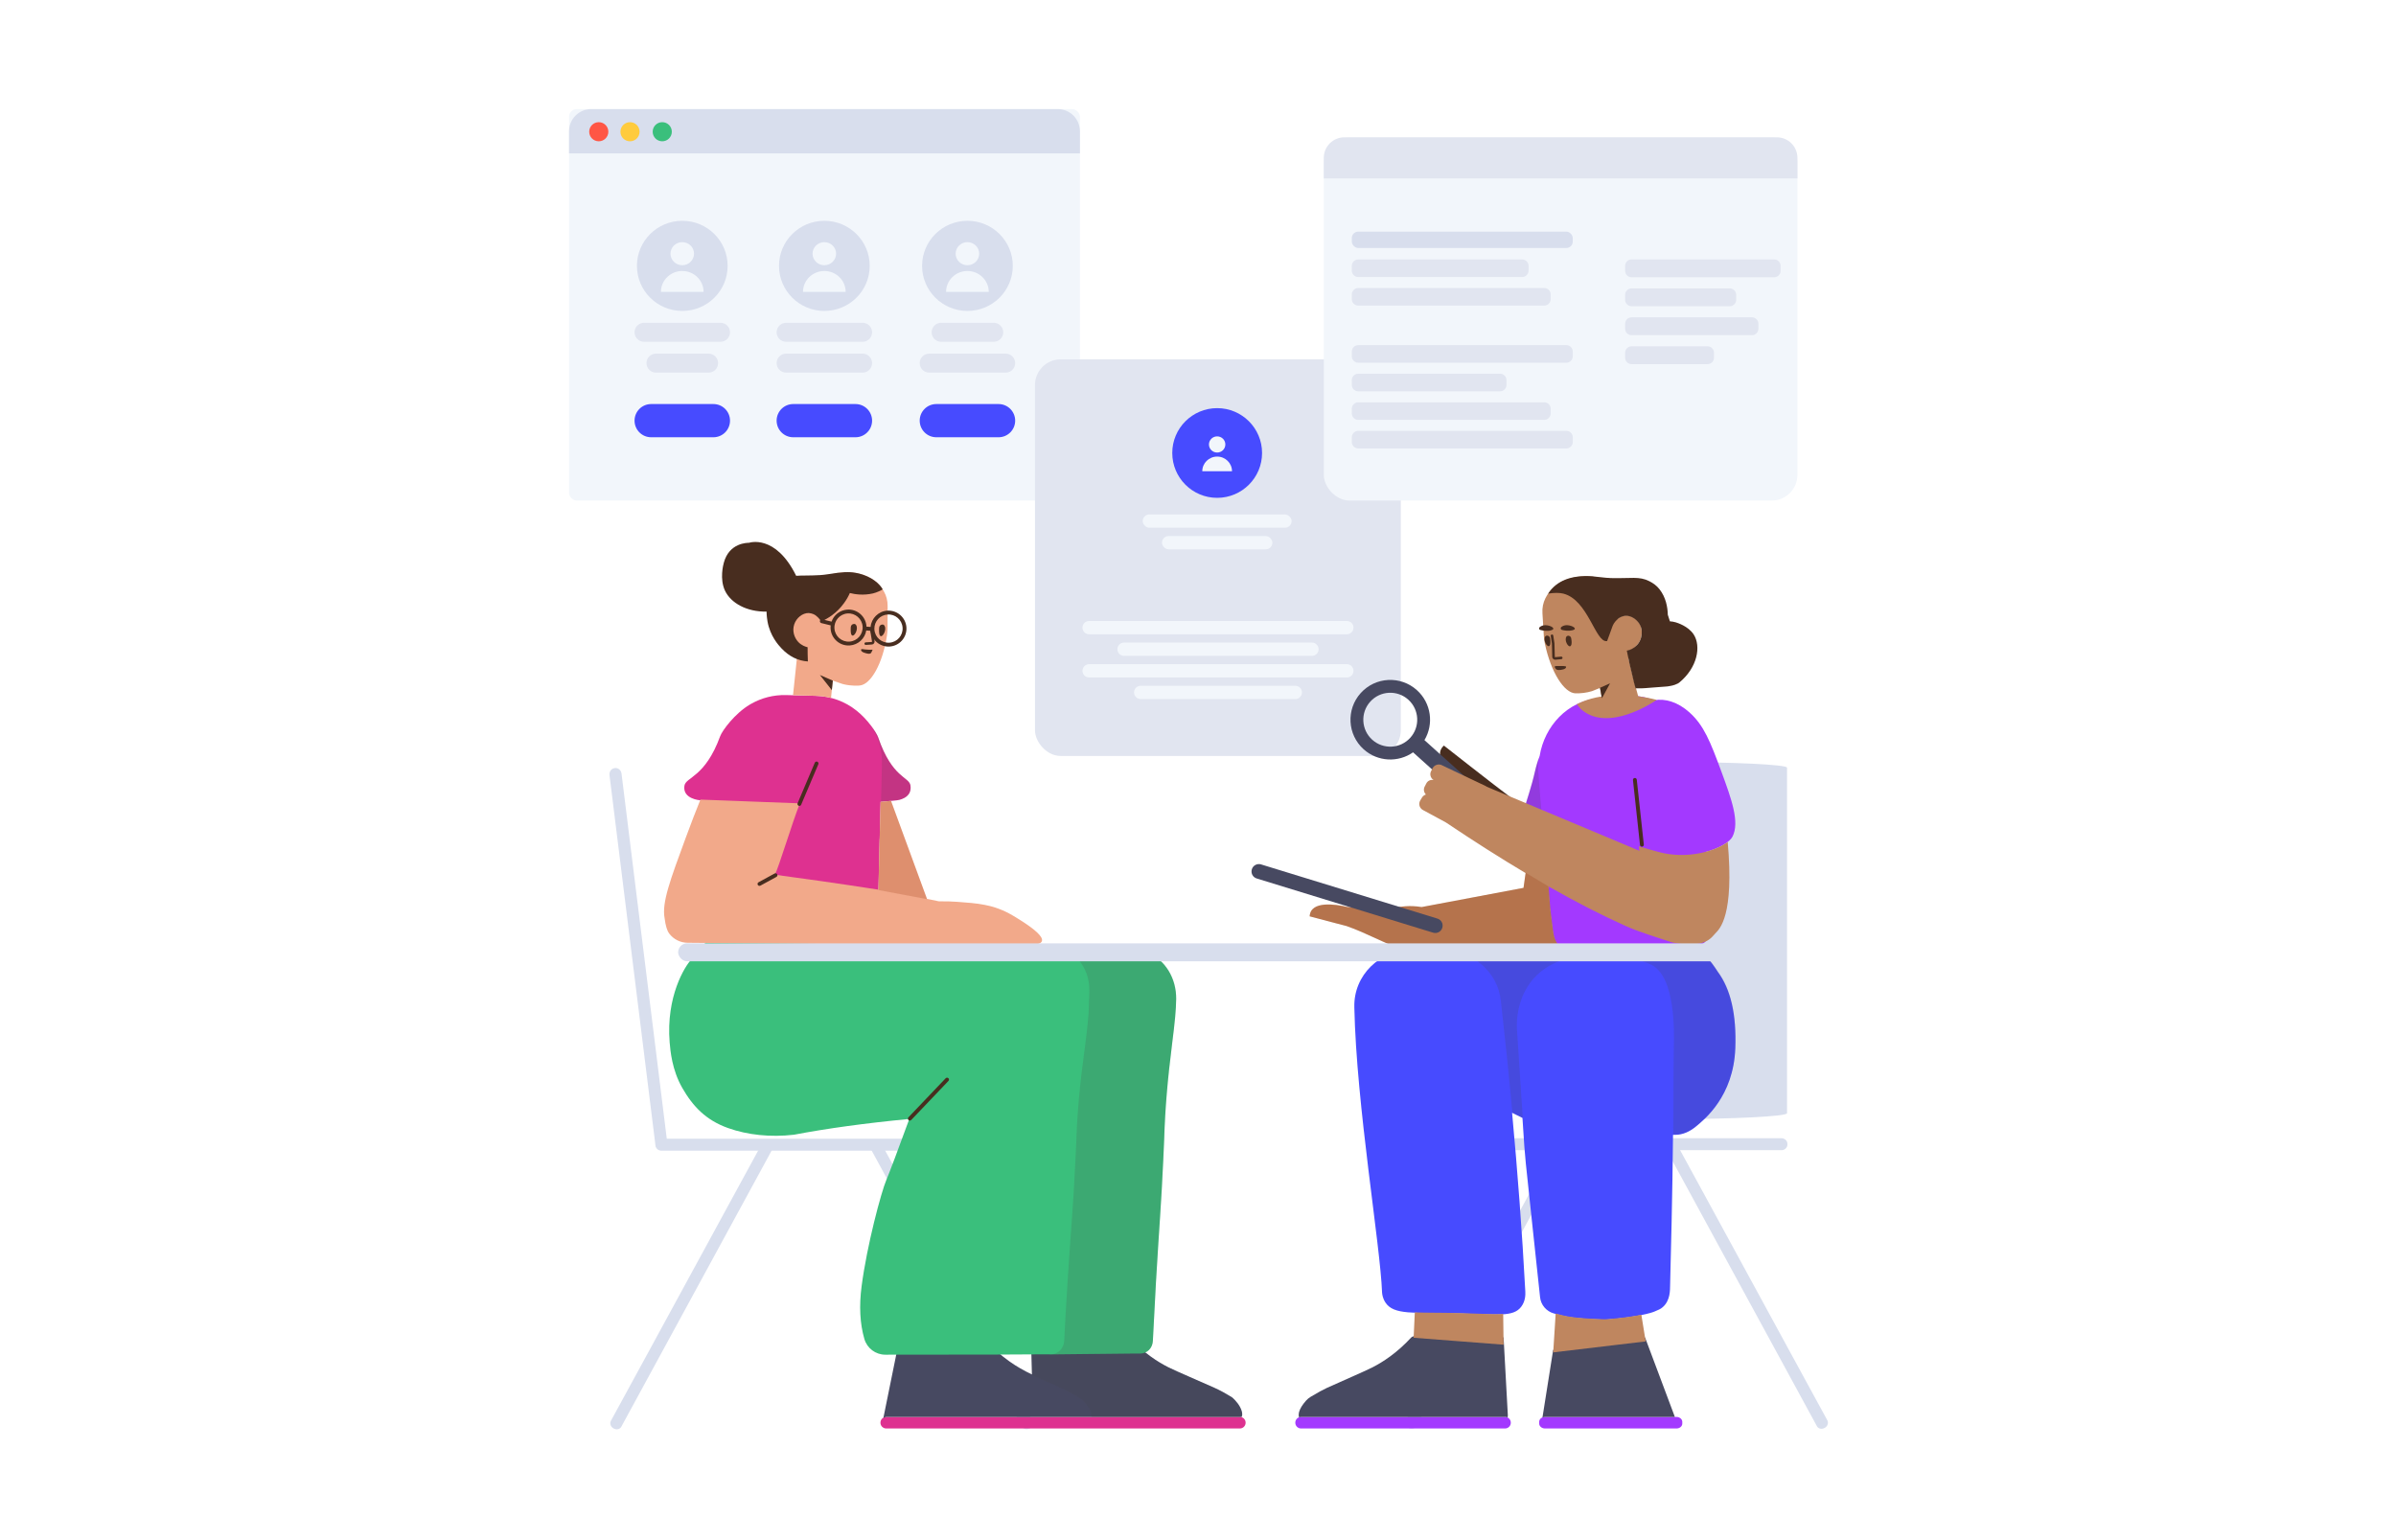 <?xml version="1.0" encoding="UTF-8"?>
<svg width="140px" height="90px" viewBox="0 0 1700 1200" version="1.1" xmlns="http://www.w3.org/2000/svg" xmlns:xlink="http://www.w3.org/1999/xlink">
    <!-- Generator: Sketch 56.1 (81669) - https://sketch.com -->
    <title>Hirerring</title>
    <desc>Created with Sketch.</desc>
    <defs>
        <path d="M103.738,78.101 C103.557,77.934 103.378,77.759 103.202,77.577 C100.035,74.239 98.181,68.935 99.928,63.807 C101.556,58.867 106.402,54.865 111.207,55.068 C113.913,55.151 121.178,56.814 121.131,54.404 L120.603,28.896 C120.572,27.29 121.823,25.918 123.435,25.886 C126.968,25.755 130.433,25.317 134.159,24.304 C134.568,24.247 134.976,24.189 135.384,24.132 C138.76,23.583 157.708,21.259 168.566,34.622 C169.555,35.727 170.424,37.021 171.272,38.512 C173.225,41.924 174.22,45.836 174.2,49.842 L174.13,67.671 C174.041,69.465 173.952,71.26 173.665,73.033 C170.219,95.219 161.025,110.89 152.681,111.819 C151.656,112.013 146.291,112.352 139.91,110.882 C139.328,110.722 139.792,110.967 131.472,108.045 L130.097,121.574 C126.127,120.539 121.965,119.949 117.668,119.864 L100.487,119.421 L102.658,98.841 L103.599,89.921 L103.738,78.101 Z M167.013,270.917 L167.855,235.045 L167.943,231.677 L167.993,230.906 L168.396,214.448 L168.709,202.539 L176.84,201.757 L204.903,278.122 C207.524,278.618 210.56,279.237 214.115,279.994 C219.837,279.963 224.574,280.094 228.325,280.387 C243.516,281.575 256.569,282.07 271.851,291.151 C299.709,307.706 301.881,315.329 278.366,314.018 L230.403,313.74 C229.806,313.958 229.208,314.099 228.613,314.151 C228.613,314.151 158.522,313.534 18.339,312.3 C12.7,312.251 7.405,309.583 4.01,305.082 C2.376,302.917 1.19,298.955 0.452,293.198 C-1.838,281.049 4.705,263.65 17.137,229.853 C21.09,219.138 24.834,209.397 28.358,200.74 L105.845,203.672 C99.868,218.52 89.324,253.839 86.337,259.252 C86.329,259.255 86.322,259.259 86.315,259.262 C108.629,262.268 135.365,265.995 167.013,270.917 Z" id="path-1"></path>
    </defs>
    <g id="Hirerring" stroke="none" stroke-width="1" fill="none" fill-rule="evenodd">
        <g id="UI-/-Users-/-User-2-/-1" transform="translate(360, 85)">
            <g id="Users" stroke-width="1" fill-rule="evenodd">
                <g id="Browser" fill="#F2F6FB" fill-rule="nonzero">
                    <g id="Background">
                        <rect x="0" y="0" width="398" height="305" rx="6"></rect>
                    </g>
                </g>
                <g id="User-1" transform="translate(51.026, 87.031)" fill-rule="nonzero">
                    <ellipse id="Oval" fill="#D8DEED" cx="37.191" cy="35.118" rx="35.332" ry="35.118"></ellipse>
                    <g id="Icons-/-User" transform="translate(20.455, 16.635)" fill="#F2F6FB">
                        <path d="M16.717,17.984 C11.652,17.984 7.546,13.958 7.546,8.992 C7.546,4.026 11.652,2.84217094e-13 16.717,2.84217094e-13 C21.782,2.84217094e-13 25.887,4.026 25.887,8.992 C25.887,13.958 21.782,17.984 16.717,17.984 Z M16.717,22.479 C25.897,22.479 33.338,29.776 33.338,38.777 L0.096,38.777 C0.096,29.776 7.537,22.479 16.717,22.479 Z" id="Combined-Shape"></path>
                    </g>
                    <g id="Text" transform="translate(0, 79.477)" fill="#E1E5F0">
                        <path d="M7.393,3.23296945e-13 L66.989,3.23296945e-13 C71.072,3.18994166e-13 74.382,3.31 74.382,7.393 C74.382,11.476 71.072,14.786 66.989,14.786 L7.393,14.786 C3.31,14.786 -1.59111568e-12,11.476 -1.59161573e-12,7.393 C-1.59211577e-12,3.31 3.31,3.23158831e-13 7.393,3.23296945e-13 Z M16.691,24.028 L57.691,24.028 C61.774,24.028 65.084,27.338 65.084,31.421 C65.084,35.504 61.774,38.814 57.691,38.814 L16.691,38.814 C12.608,38.814 9.298,35.504 9.298,31.421 C9.298,27.338 12.608,24.028 16.691,24.028 Z"></path>
                    </g>
                    <g id="Button" transform="translate(0, 142.361)" fill="#474BFF">
                        <g id="Buttons">
                            <path d="M12.938,0.422 L61.444,0.422 C68.59,0.422 74.382,6.215 74.382,13.36 C74.382,20.506 68.59,26.298 61.444,26.298 L12.938,26.298 C5.793,26.298 -2.71339817e-12,20.506 -2.71427325e-12,13.36 C-2.71514833e-12,6.215 5.793,0.422 12.938,0.422 Z M123.625,0.422 L172.13,0.422 C179.276,0.422 185.069,6.215 185.069,13.36 C185.069,20.506 179.276,26.298 172.13,26.298 L123.625,26.298 C116.479,26.298 110.686,20.506 110.686,13.36 C110.686,6.215 116.479,0.422 123.625,0.422 Z M235.096,0.422 L283.602,0.422 C290.747,0.422 296.54,6.215 296.54,13.36 C296.54,20.506 290.747,26.298 283.602,26.298 L235.096,26.298 C227.95,26.298 222.158,20.506 222.158,13.36 C222.158,6.215 227.95,0.422 235.096,0.422 Z"></path>
                        </g>
                    </g>
                </g>
                <g id="User-2" transform="translate(161.712, 87.031)">
                    <ellipse id="Oval" fill="#D8DEED" fill-rule="nonzero" cx="37.191" cy="35.118" rx="35.332" ry="35.118"></ellipse>
                    <g id="Icons-/-User" transform="translate(20.455, 16.635)" fill="#F2F6FB" fill-rule="nonzero">
                        <path d="M16.717,17.984 C11.652,17.984 7.546,13.958 7.546,8.992 C7.546,4.026 11.652,2.84217094e-13 16.717,2.84217094e-13 C21.782,2.84217094e-13 25.887,4.026 25.887,8.992 C25.887,13.958 21.782,17.984 16.717,17.984 Z M16.717,22.479 C25.897,22.479 33.338,29.776 33.338,38.777 L0.096,38.777 C0.096,29.776 7.537,22.479 16.717,22.479 Z" id="Combined-Shape"></path>
                    </g>
                    <g id="Text" transform="translate(0, 79.477)" fill="#E1E5F0" fill-rule="nonzero">
                        <path d="M7.393,3.23296945e-13 L66.989,3.23296945e-13 C71.072,3.20770523e-13 74.382,3.31 74.382,7.393 C74.382,11.476 71.072,14.786 66.989,14.786 L7.393,14.786 C3.31,14.786 -1.50585056e-12,11.476 -1.5063506e-12,7.393 C-1.50685064e-12,3.31 3.31,3.24935188e-13 7.393,3.23296945e-13 Z M7.393,24.028 L66.989,24.028 C71.072,24.028 74.382,27.338 74.382,31.421 C74.382,35.504 71.072,38.814 66.989,38.814 L7.393,38.814 C3.31,38.814 -1.50585056e-12,35.504 -1.5063506e-12,31.421 C-1.50685064e-12,27.338 3.31,24.028 7.393,24.028 Z"></path>
                    </g>
                    <g id="Button" transform="translate(0, 142.361)">
                        <g></g>
                    </g>
                </g>
                <g id="User-3" transform="translate(273.183, 87.031)">
                    <ellipse id="Oval" fill="#D8DEED" fill-rule="nonzero" cx="37.191" cy="35.118" rx="35.332" ry="35.118"></ellipse>
                    <g id="Icons-/-User" transform="translate(20.455, 16.635)" fill="#F2F6FB" fill-rule="nonzero">
                        <path d="M16.717,17.984 C11.652,17.984 7.546,13.958 7.546,8.992 C7.546,4.026 11.652,2.84217094e-13 16.717,2.84217094e-13 C21.782,2.84217094e-13 25.887,4.026 25.887,8.992 C25.887,13.958 21.782,17.984 16.717,17.984 Z M16.717,22.479 C25.897,22.479 33.338,29.776 33.338,38.777 L0.096,38.777 C0.096,29.776 7.537,22.479 16.717,22.479 Z" id="Combined-Shape"></path>
                    </g>
                    <g id="Text" transform="translate(0, 79.477)" fill="#E1E5F0" fill-rule="nonzero">
                        <path d="M16.691,3.23296945e-13 L57.691,3.23296945e-13 C61.774,3.15515317e-13 65.084,3.31 65.084,7.393 C65.084,11.476 61.774,14.786 57.691,14.786 L16.691,14.786 C12.608,14.786 9.298,11.476 9.298,7.393 C9.298,3.31 12.608,3.22270653e-13 16.691,3.23296945e-13 Z M7.393,24.028 L66.989,24.028 C71.072,24.028 74.382,27.338 74.382,31.421 C74.382,35.504 71.072,38.814 66.989,38.814 L7.393,38.814 C3.31,38.814 -1.51295598e-12,35.504 -1.51345603e-12,31.421 C-1.51395607e-12,27.338 3.31,24.028 7.393,24.028 Z"></path>
                    </g>
                    <g id="Button" transform="translate(0, 142.361)">
                        <g></g>
                    </g>
                </g>
            </g>
            <path d="M0,17.249 C0,7.723 7.727,0 17.245,0 L380.755,0 C390.279,0 398,7.721 398,17.249 L398,34.499 L0,34.499 L0,17.249 Z" id="Top-bar" fill="#D8DEED" fill-rule="nonzero"></path>
            <ellipse id="Burron" fill="#FF5645" fill-rule="nonzero" cx="23.158" cy="17.641" rx="7.458" ry="7.449"></ellipse>
            <ellipse id="Burron" fill="#FFCB3D" fill-rule="nonzero" cx="47.493" cy="17.641" rx="7.458" ry="7.449"></ellipse>
            <ellipse id="Burron" fill="#3ABF7C" fill-rule="nonzero" cx="72.613" cy="17.641" rx="7.458" ry="7.449"></ellipse>
        </g>
        <g id="UI-/-Users-/-User-5" transform="translate(599, 280)">
            <g id="User-info" transform="translate(124, 0)">
                <rect id="Background" fill="#E1E5F0" fill-rule="nonzero" x="0" y="0" width="285" height="309" rx="20"></rect>
                <g id="Text-" transform="translate(37, 203.844)" fill="#F2F6FB" fill-rule="nonzero">
                    <path d="M5.177,2.55795385e-13 L205.982,2.55795385e-13 C208.841,2.55270144e-13 211.159,2.318 211.159,5.177 C211.159,8.036 208.841,10.354 205.982,10.354 L5.177,10.354 C2.318,10.354 1.23833874e-15,8.036 0,5.177 C-3.5016032e-16,2.318 2.318,2.56320625e-13 5.177,2.55795385e-13 Z M5.177,33.652 L205.982,33.652 C208.841,33.652 211.159,35.97 211.159,38.829 C211.159,41.688 208.841,44.006 205.982,44.006 L5.177,44.006 C2.318,44.006 3.5016032e-16,41.688 0,38.829 C-3.5016032e-16,35.97 2.318,33.652 5.177,33.652 Z M32.382,16.826 L178.777,16.826 C181.637,16.826 183.955,19.144 183.955,22.003 C183.955,24.862 181.637,27.18 178.777,27.18 L32.382,27.18 C29.522,27.18 27.205,24.862 27.205,22.003 C27.205,19.144 29.522,16.826 32.382,16.826 Z M45.336,50.477 L165.823,50.477 C168.682,50.477 171,52.795 171,55.655 C171,58.514 168.682,60.832 165.823,60.832 L45.336,60.832 C42.477,60.832 40.159,58.514 40.159,55.655 C40.159,52.795 42.477,50.477 45.336,50.477 Z" id="Text"></path>
                </g>
                <g id="ElUserpic" transform="translate(106.955, 38)" fill-rule="nonzero">
                    <g id="Userpic">
                        <ellipse id="Oval" fill="#474BFF" cx="34.977" cy="34.946" rx="34.977" ry="34.946"></ellipse>
                        <g id="Icons-/-User" transform="translate(23.318, 22.003)" fill="#F2F6FB">
                            <path d="M11.646,12.593 C8.117,12.593 5.257,9.774 5.257,6.297 C5.257,2.819 8.117,0 11.646,0 C15.174,0 18.034,2.819 18.034,6.297 C18.034,9.774 15.174,12.593 11.646,12.593 Z M11.646,15.741 C18.041,15.741 23.225,20.851 23.225,27.154 L0.067,27.154 C0.067,20.851 5.251,15.741 11.646,15.741 Z" id="Color"></path>
                        </g>
                    </g>
                </g>
                <rect id="Text" fill="#F2F6FB" fill-rule="nonzero" x="98.932" y="137.661" width="86" height="10.354" rx="5.177"></rect>
                <rect id="Title" fill="#F2F6FB" fill-rule="nonzero" x="83.932" y="120.835" width="116" height="10.354" rx="5.177"></rect>
            </g>
        </g>
        <g id="Group" transform="translate(390, 357)">
            <g id="Chair-3" transform="translate(166, 499.845) scale(-1, 1) translate(-166, -499.845) translate(0, 241.345)" fill="#D8DEED" fill-rule="nonzero">
                <g id="Chair" transform="translate(0.528, 0.07)">
                    <path d="M2.372,514.43 L2.772,514.63 C4.872,515.73 7.572,515.13 8.572,513.23 L125.672,298.13 C126.772,296.13 125.872,293.63 123.772,292.53 L123.372,292.33 C121.272,291.23 118.572,291.83 117.572,293.73 L88.572,346.93 C69.672,381.73 50.772,416.43 31.772,451.23 L0.472,508.63 C-0.628,510.63 0.272,513.23 2.372,514.43 Z" id="Path"></path>
                    <path d="M289.472,288.83 L216.172,288.83 C171.772,288.83 127.372,288.83 83.072,288.83 L15.072,288.83 C12.672,288.83 10.572,290.83 10.572,293.23 L10.572,293.73 C10.572,296.13 12.572,298.13 15.072,298.13 L289.672,298.13 C292.072,298.13 294.172,296.13 294.172,293.73 L294.172,293.23 C294.172,290.83 292.072,288.83 289.472,288.83 Z" id="Path"></path>
                    <path d="M328.872,508.63 L297.572,451.23 C278.672,416.43 259.772,381.73 240.772,346.93 L211.772,293.73 C210.772,291.83 208.072,291.13 205.972,292.33 L205.572,292.53 C203.472,293.63 202.572,296.23 203.672,298.13 L320.772,513.23 C321.772,515.13 324.472,515.83 326.572,514.63 L326.972,514.43 C329.072,513.23 329.972,510.63 328.872,508.63 Z" id="Path"></path>
                    <path d="M320.572,4.43 L311.072,81.23 C305.272,127.73 299.572,174.23 293.772,220.63 L284.972,291.83 C284.672,294.33 286.372,296.83 288.772,297.13 L289.272,297.23 C291.672,297.53 293.872,295.73 294.272,293.03 L329.972,5.43 C330.272,2.93 328.572,0.43 326.172,0.13 L325.672,0.03 C323.172,-0.27 320.872,1.73 320.572,4.43 Z" id="Path"></path>
                </g>
            </g>
            <g id="Chair-2" transform="translate(786, 496.345) scale(-1, 1) translate(-786, -496.345) translate(621, 236.345)" fill="#D8DEED" fill-rule="nonzero">
                <path d="M327.2,519.1 L326.8,519.3 C324.7,520.4 322,519.8 321,517.9 L203.9,302.8 C202.8,300.8 203.7,298.3 205.8,297.2 L206.2,297 C208.3,295.9 211,296.5 212,298.4 L241,351.6 C259.9,386.4 278.8,421.1 297.8,455.9 L329.1,513.3 C330.2,515.3 329.3,517.9 327.2,519.1 Z" id="Path"></path>
                <path d="M36.5,293.5 L109.8,293.5 C154.2,293.5 198.6,293.5 242.9,293.5 L310.9,293.5 C313.3,293.5 315.4,295.5 315.4,297.9 L315.4,298.4 C315.4,300.8 313.4,302.8 310.9,302.8 L36.3,302.8 C33.9,302.8 31.8,300.8 31.8,298.4 L31.8,297.9 C31.8,295.5 33.9,293.5 36.5,293.5 Z" id="Path"></path>
                <path d="M32.1,274 L32.1,202.1 C32.1,158.5 32.1,115 32.1,71.5 L32.1,4.8 C32.1,2.4 73.6,0.4 123.5,0.4 L133.9,0.4 C183.7,0.4 225.3,2.4 225.3,4.8 L225.3,274.2 C225.3,276.6 183.8,278.6 133.9,278.6 L123.5,278.6 C73.7,278.6 32.1,276.5 32.1,274 Z" id="Path"></path>
                <path d="M0.7,513.3 L32,455.9 C50.9,421.1 69.8,386.4 88.8,351.6 L117.8,298.4 C118.8,296.5 121.5,295.8 123.6,297 L124,297.2 C126.1,298.3 127,300.9 125.9,302.8 L8.8,517.9 C7.8,519.8 5.1,520.5 3,519.3 L2.6,519.1 C0.5,517.9 -0.4,515.3 0.7,513.3 Z" id="Path"></path>
            </g>
            <g id="Characters-sitting-/-Woman-sitting/-7" transform="translate(429, 0)">
                <g id="Woman" transform="translate(71, 91)">
                    <g id="Legs" transform="translate(207.5, 477) scale(-1, 1) translate(-207.5, -477) translate(35, 288)" fill-rule="nonzero">
                        <path d="M339.7,377 L180.8,377 C178.3,377 176.3,375 176.3,372.5 C176.3,370 178.3,368 180.8,368 L339.7,368 C342.2,368 344.2,370 344.2,372.5 C344.2,375 342.2,377 339.7,377 Z M47.2,377 C44.7,377 42.7,375.269 42.7,373.192 L42.7,371.808 C42.7,369.731 44.8,368 47.2,368 L149.7,368 C152.2,368 154.2,369.731 154.2,371.808 L154.2,373.192 C154.2,375.269 152.1,377 149.7,377 L47.2,377 Z" id="Base" fill="#A339FF"></path>
                        <path d="M341.195,368.326 C340.673,368.115 340.101,368 339.5,368 L180.6,368 C179.96,368 179.354,368.131 178.805,368.368 C178.672,367.914 178.6,367.432 178.6,366.932 L181.93,306.014 L250.8,305 C251.9,305 252.9,305.304 253.8,306.014 C265.2,318.38 276.1,325.272 284,329.327 C290.1,332.469 310.5,341.186 319.7,345.443 C322.529,346.725 326.717,349.025 332.264,352.345 C333.582,353.133 334.77,354.12 335.789,355.269 C338.664,358.515 340.468,361.423 341.2,363.992 C341.4,364.601 341.4,365.107 341.5,365.716 C341.6,366.222 341.5,366.729 341.5,367.236 C341.5,367.236 341.5,367.337 341.5,367.337 C341.429,367.682 341.326,368.012 341.195,368.326 Z M151.644,368.461 C151.008,368.168 150.278,368 149.5,368 L48.487,368 L71.7,306.1 L143.3,315.8 L151.644,368.461 Z" id="Shoes" fill="#474961"></path>
                        <path d="M175.294,131.035 C172.411,132.469 169.719,133.809 167.218,135.054 L166.7,142.965 C166.1,153.352 165.4,162.474 164.6,170.513 C164,176.836 156.3,248.463 153.5,274.747 C152.9,280.708 148.6,285.766 142.7,287.392 C133.8,289.921 128.1,291.366 105,292.179 C103.5,292.27 102,292.179 100.6,292.089 C78.2,290.282 67,287.031 64.5,285.947 C61.3,284.592 59.6,283.96 57.9,282.424 C51.9,277.186 52.3,268.876 52.2,265.805 C51.694,246.234 50.335,193.534 49.921,148.194 C49.317,148.196 48.71,148.198 48.1,148.2 C42.41,148.2 36.935,145.8 31.89,141.6 C25.448,136.2 2.8,118.342 1.397,80.768 C0.42,54.629 4.971,34.773 15.051,21.2 C15.051,21.1 27.6,1.3 35.222,1.3 L147.494,1.3 C155.295,1.567 190.13,2.469 252,4.008 L251.964,4.248 C252.309,4.24 252.654,4.232 253,4.225 C278.3,3.76 298.8,23.931 298.2,48.565 C298.2,48.751 298.2,48.844 298.2,49.03 C296.6,125.441 277.9,234.293 276.6,271.104 C276.5,272.499 276.1,275.566 274,278.82 C267.5,288.766 252.3,286.535 216.8,287.372 C186.6,288.115 174.4,290.346 168.2,282.166 C164.8,277.704 164.9,272.592 165,270.268 C167.472,223.63 171.072,176.554 175.294,131.035 Z" fill="#474BFF"></path>
                        <path d="M175.079,130.842 C172.195,132.277 169.503,133.616 167.003,134.861 L171.587,64.799 C171.687,60.734 172.187,36.166 152.287,20.54 C137.787,9.249 120.187,8.527 108.487,8.075 C90.487,7.353 76.487,12.049 73.787,12.953 C70.387,14.127 68.687,14.759 66.987,15.572 C47.587,24.966 49.087,70.128 49.287,78.347 C49.487,88.734 49.587,104.902 49.587,123.69 C49.587,131.332 49.631,139.486 49.708,147.895 C49.174,147.897 48.638,147.898 48.1,147.9 C42.41,147.9 36.935,145.5 31.89,141.3 C25.448,135.9 2.8,118.042 1.397,80.468 C0.42,54.329 4.971,34.473 15.051,20.9 C15.051,20.8 27.6,1 35.222,1 L147.494,1 C155.095,1.26 189.201,2.284 249.813,4.074 C242.424,4.238 235.095,4.402 227.687,4.566 C205.187,5.123 186.487,21.763 184.087,43.515 C180.91,71.568 177.86,100.867 175.079,130.842 Z" id="Shadow-Legs" fill="#444444" opacity="0.177"></path>
                    </g>
                    <g id="Body" transform="translate(189.5, 303) scale(-1, 1) translate(-189.5, -303) " fill-rule="nonzero">
                        <path d="M174.74,173.807 C189.44,162.807 227.44,132.907 227.44,132.907 C239.84,144.107 210.04,164.207 210.04,164.207" id="Finger" fill="#482D1F"></path>
                        <path d="M245,135.075 C230.751,132.28 220,119.723 220,104.655 C220,87.534 233.879,73.655 251,73.655 C268.121,73.655 282,87.534 282,104.655 C282,119.368 271.749,131.688 258,134.861 L258,182.655 C258,183.759 257.105,184.655 256,184.655 L247,184.655 C245.895,184.655 245,183.759 245,182.655 L245,135.075 Z M251,125.655 C262.598,125.655 272,116.253 272,104.655 C272,93.057 262.598,83.655 251,83.655 C239.402,83.655 230,93.057 230,104.655 C230,116.253 239.402,125.655 251,125.655 Z" id="Loupe" fill="#474961" transform="translate(251, 129.155) rotate(48) translate(-251, -129.155) "></path>
                        <path d="M152.824,141.009 C154.325,144.939 155.54,148.976 156.47,153.118 C162.001,177.749 171.042,192.252 164.816,204.043 C161.14,210.998 154.079,213.084 148.604,213.67 L144.843,260.674 C143.352,273.4 142.355,280.482 141.854,281.917 C141.947,293.682 127.168,290.688 99.651,290.688 C67.633,290.688 24.922,294.998 22.376,283.15 C20.082,272.472 20.632,250.074 24.027,215.957 C12.901,213.046 4.716,208.014 2.629,203.941 C-3.244,192.629 3.495,174.346 11.005,153.828 C20.055,129.232 24.965,117.131 36.037,107.135 C45.207,98.875 55.227,96.023 63.669,97.617 C70.484,94.876 77.969,93.661 85.702,94.343 L107.62,96.277 C130.965,98.161 149.051,117.691 152.824,141.009 Z" id="T-shirt" fill="#A339FF"></path>
                        <path d="M153.511,142.469 C154.799,146.005 155.859,149.625 156.691,153.329 C162.222,177.96 171.263,192.464 165.037,204.254 C161.406,211.124 154.471,213.244 149.026,213.859 L149.265,210.873 L149.334,209.875 L153.679,156.348 L153.804,154.552 C154.146,150.47 154.034,146.421 153.511,142.469 Z" id="Shadow-T-shirt" fill="#444444" opacity="0.177"></path>
                        <path d="M76.069,94.468 C77.8,88.659 80.289,79.058 83.537,65.666 L83.824,60.03 C83.624,58.93 83.438,58.895 82.438,58.595 C79.838,57.895 78.44,56.207 76.64,54.207 C73.34,50.407 72.44,44.807 74.04,39.707 C76.04,34.807 81.24,31.107 86.04,31.507 C87.84,31.707 89.54,32.407 91.14,33.407 L91.24,33.507 C91.74,34.007 92.44,34.107 93.14,34.207 C94.84,34.207 96.24,33.007 96.34,31.307 L97.24,5.207 C97.24,3.507 98.54,2.307 100.24,2.307 C103.94,2.307 107.54,2.107 111.24,1.307 C111.74,1.307 112.14,1.207 112.54,1.207 C116.14,0.807 135.44,-0.393 145.84,13.907 C146.74,15.307 147.64,16.707 148.34,18.107 C150.14,21.707 150.94,25.707 150.64,29.907 L149.54,48.107 C149.34,49.907 149.14,51.707 148.74,53.607 C143.94,76.107 133.74,91.707 125.14,92.207 C120.74,92.307 116.34,91.807 112.04,90.507 C111.505,90.24 111.844,90.449 105.834,88.019 L104.608,94.637 C116.548,96.581 123.19,100.38 123.919,100.752 C121.792,103.099 121.495,103.891 119.659,105.375 C99.117,121.973 65.776,100.118 61.57,97.318 C66.697,95.999 71.533,95.075 76.069,94.468 Z M163.792,232.261 L165.396,243.753 L244.799,258.739 C247.144,258.334 249.41,258.112 251.596,258.047 C259.114,257.735 265.588,259.194 269.974,260.34 C280.938,259.819 291.798,259.194 302.658,258.673 C311.534,256.588 331.373,253.461 332,265.969 C332,265.969 323.438,268.262 311.847,271.285 C309.136,271.991 306.256,272.741 303.28,273.515 C287.908,278.821 267.797,289.765 256.216,293.477 L137.58,289.337 C139.371,287.138 140.707,284.645 141.503,281.835 C142.004,280.4 143.001,273.319 144.492,260.592 L145.926,242.666 C124.259,254.985 104.138,265.293 85.563,273.589 C74.306,278.617 60.547,282.559 49.507,286.33 C23.781,291.568 18.922,282.303 15.985,279.265 C12.566,275.729 1.177,265.689 6.308,208.042 C15.627,215.046 37.898,221.867 60.12,215.827 C65.865,214.266 70.998,212.791 75.518,211.403 L75.157,214.881 L193.943,165.024 C194.228,164.802 194.539,164.606 194.872,164.44 L229.172,148.14 C231.772,146.94 234.972,148.04 236.272,150.64 L237.472,152.94 C238.69,155.47 237.712,158.352 235.444,159.774 C237.859,159.266 240.252,160.405 241.272,162.7 L242.472,165 C243.493,167.122 242.971,169.491 241.439,171.039 C242.747,171.434 243.918,172.323 244.637,173.636 L245.956,175.87 C247.395,178.498 246.359,181.657 243.831,183.091 L225.924,192.78 C204.047,207.458 183.336,220.618 163.792,232.261 Z M250.095,574.527 L251,594.312 L180.93,599.723 L181.233,575.755 C188.899,576.258 199.776,575.461 215.587,575.072 C230.302,574.725 241.53,574.905 250.095,574.527 Z M140.345,575.415 L142.263,605.714 L70.223,597.157 L73.588,576.39 C79.514,577.58 88.005,578.871 99.387,579.789 C100.787,579.879 102.287,579.97 103.787,579.879 C125.885,579.102 132.06,577.745 140.345,575.415 Z" id="Skin" fill="#BF865F"></path>
                        <path d="M80.994,76.727 C79.836,81.879 78.81,86.143 78.099,88.307 C76.519,88.307 74.932,88.307 73.34,88.307 C70.95,88.307 62.31,87.399 54.24,86.907 C54.24,86.907 53.64,86.907 53.14,86.807 C50.54,86.407 48.04,86.007 45.54,84.707 C45.54,84.707 44.74,84.407 44.04,83.807 C29.94,72.207 26.84,55.607 32.84,46.307 C37.14,39.807 45.54,37.307 46.74,36.907 C48.34,36.407 49.94,36.207 51.34,36.107 C51.886,34.468 52.432,32.745 52.979,31.016 C53.123,25.179 54.421,17.421 59.54,11.007 C61.64,8.307 64.44,6.307 67.44,4.807 C75.44,0.807 81.54,2.807 97.34,2.407 C100.54,2.407 111.585,1 111.985,1 C128.276,-0.031 139.667,4.471 146.158,14.507 C141.346,13.774 137.44,13.774 134.44,14.507 C115.04,19.307 109.34,52.907 100.44,51.507 C100.355,51.496 100.265,51.481 100.17,51.461 L100.24,51.407 L95.94,39.607 C94.94,37.207 93.24,35.307 91.24,33.707 C89.64,32.707 87.94,32.007 86.14,31.807 C81.34,31.407 76.14,35.107 74.14,40.007 C73.814,40.846 73.571,41.703 73.409,42.566 C72.853,46.812 73.948,51.108 76.64,54.207 C76.79,54.374 76.945,54.539 77.102,54.701 C77.109,54.711 77.116,54.721 77.123,54.731 C79.219,56.892 81.942,58.378 84.921,58.966 C83.685,65.601 81.723,74.261 80.994,76.727 Z M135.44,42.807 C133.44,43.307 130.14,43.807 127.44,43.107 C122.74,42.107 127.14,39.307 131.44,39.107 C133.44,39.007 135.04,39.807 136.04,40.607 C136.74,41.307 136.44,42.607 135.44,42.807 Z M152.329,42.81 C150.276,43.333 147.109,43.959 144.264,43.208 C139.443,42.084 143.906,39.262 148.134,39.13 C150.352,39.023 151.785,39.851 152.82,40.644 C153.664,41.32 153.351,42.598 152.329,42.81 Z" id="Hair" fill="#482D1F"></path>
                        <path d="M162.253,232.88 C162.742,232.594 163.232,232.307 163.723,232.019 L165.401,243.851 L244.79,258.74 C247.138,258.334 249.407,258.112 251.596,258.047 C259.114,257.735 265.588,259.194 269.974,260.34 C280.938,259.819 291.798,259.194 302.658,258.673 C311.534,256.588 331.373,253.461 332,265.969 C332,265.969 323.438,268.262 311.847,271.285 C309.136,271.991 306.256,272.741 303.28,273.515 C287.908,278.821 267.797,289.765 256.216,293.477 L137.58,289.337 C139.371,287.138 140.707,284.645 141.503,281.835 C142.004,280.4 143.001,273.319 144.492,260.592 L145.837,243.79 L145.93,243.409 L145.868,243.395 L145.926,242.667 L162.253,232.88 Z" id="Shadow-Arm" fill="#8C2A00" opacity="0.2"></path>
                        <path d="M377.81,231.944 L377.81,231.944 C378.61,235.044 376.81,238.144 373.71,238.944 L234.91,276.344 C231.81,277.144 228.71,275.344 227.91,272.244 L227.91,272.244 C227.11,269.144 228.91,266.044 232.01,265.244 L370.81,227.844 C373.81,227.044 377.01,228.844 377.81,231.944 Z" id="Notepad" fill="#474961" transform="translate(302.86, 252.094) rotate(-2) translate(-302.86, -252.094) "></path>
                        <polygon id="Shadow" fill="#482D1F" points="105.794 87.895 97.956 84.39 104.321 96.072"></polygon>
                        <path d="M145.04,55.007 C144.14,53.807 144.44,51.107 144.74,49.307 C144.84,48.007 146.04,47.207 147.14,47.207 C147.84,47.307 148.74,47.707 148.94,49.107 C149.64,52.407 146.24,57.007 145.04,55.007 Z M128.54,55.107 C127.54,53.907 127.94,51.107 128.24,49.407 C128.34,48.107 129.54,47.307 130.64,47.307 C131.34,47.407 132.24,47.807 132.44,49.207 C133.14,52.507 129.84,57.107 128.54,55.107 Z" id="Eyes" fill="#482D1F"></path>
                        <path d="M143.249,53.281 L144.04,47.443 C144.114,46.896 143.731,46.392 143.184,46.318 C142.636,46.244 142.132,46.627 142.058,47.174 L141.258,53.074 L141.249,53.199 L141.15,63.797 C141.112,63.916 141.018,63.994 140.887,64.007 C139.676,63.875 138.116,63.756 136.204,63.652 C135.653,63.622 135.181,64.045 135.151,64.596 C135.121,65.148 135.544,65.619 136.095,65.649 C138.011,65.754 139.56,65.872 140.739,66.003 L140.849,66.009 C142.017,66.009 142.951,65.178 143.136,64.073 L143.149,63.918 L143.249,53.281 Z" id="Nose" fill="#482D1F" transform="translate(139.599, 56.159) rotate(1) translate(-139.599, -56.159) "></path>
                        <path d="M135.24,73.707 C134.54,73.607 132.74,73.207 132.34,72.107 C132.34,71.907 132.14,71.607 132.24,71.407 C132.54,70.907 135.64,70.907 135.64,70.907 C139.74,71.007 140.74,70.807 141.04,71.307 C141.14,71.607 141.14,72.007 140.44,72.907 C139.54,74.607 136.24,74.007 135.24,73.707 Z" id="Mouth" fill="#482D1F"></path>
                        <path d="M74.656,210.368 L80.131,159.816 C80.22,158.993 79.625,158.253 78.801,158.163 C77.977,158.074 77.237,158.67 77.148,159.493 L71.673,210.045 C71.584,210.869 72.18,211.609 73.003,211.698 C73.827,211.787 74.567,211.192 74.656,210.368 Z" id="Shadow" fill="#482D1F"></path>
                    </g>
                </g>
            </g>
            <g id="Characters-sitting-/-Woman-sitting/-6" transform="translate(10, 0)">
                <g id="Woman" stroke-width="1" fill-rule="evenodd" transform="translate(34, 65)">
                    <g id="Legs" transform="translate(229, 490) scale(-1, 1) translate(-229, -490) translate(4, 288.5)" fill-rule="nonzero">
                        <path d="M142.128,393.5 L280.844,393.5 C283.375,393.5 285.4,395.5 285.4,398 C285.4,400.5 283.375,402.5 280.844,402.5 L119.956,402.5 L5.4,402.5 C2.9,402.5 0.9,400.5 0.9,398 C0.9,395.5 2.9,393.5 5.4,393.5 L142.128,393.5 Z" id="Base" fill="#DE3190"></path>
                        <path d="M4.056,393.598 C3.851,393.196 3.696,392.761 3.6,392.3 C3.6,392.3 3.6,392.2 3.6,392.2 C3.6,391.7 3.5,391.2 3.6,390.7 C3.7,390.1 3.7,389.6 3.9,389 C5.2,384.5 8.7,380.7 11,378.6 C11.3,378.3 11.5,378.2 11.8,378 C16.2,375.3 20.7,372.8 25.4,370.7 C34.6,366.5 55,357.9 61.1,354.8 C69,350.8 79.9,344 91.3,331.8 C92.2,331.1 93.2,330.8 94.3,330.8 L163,331.2 C165.9,331.2 168.2,333.6 168,336.6 L167.354,360.419 C170.263,359.045 173.221,357.522 176.548,355.6 C181.277,352.9 187.918,348.5 195.363,341.9 C199.488,338.3 203.714,334.7 207.839,331.1 L270.119,330.3 L283.127,394.354 C282.376,393.816 281.45,393.5 280.444,393.5 L141.728,393.5 L5,393.5 C4.676,393.5 4.36,393.534 4.056,393.598 Z" id="Shoes" fill="#474961"></path>
                        <path d="M121.002,393.5 L5.152,393.5 C4.893,393.043 4.7,392.539 4.588,392 C4.588,392 4.588,391.9 4.588,391.9 C4.588,391.4 4.488,390.9 4.588,390.4 C4.688,389.8 4.688,389.3 4.888,388.7 C6.188,384.2 9.688,380.4 11.988,378.3 C12.288,378 12.488,377.9 12.788,377.7 C17.188,375 21.688,372.5 26.388,370.4 C35.588,366.2 55.988,357.6 62.088,354.5 C69.988,350.5 80.888,343.7 92.288,331.5 C93.188,330.8 94.188,330.5 95.288,330.5 L163.988,330.9 C166.888,330.9 168.212,333.007 168.012,336.007 L167.338,360.934 C160.459,364.118 153.584,366.672 142.388,372 C137.588,374.3 132.988,376.9 128.488,379.8 C126.288,381.8 122.488,385.9 121.288,390.7 C121.088,391.5 121.088,392.3 120.988,393 C120.988,393.169 120.993,393.335 121.002,393.5 Z" id="Shadow-Shoes" fill="#444444" opacity="0.177"></path>
                        <path d="M154.163,344.726 C153.82,344.765 153.472,344.784 153.121,344.784 L88.183,344.089 L82.935,344.089 C77.775,344.089 73.417,340.11 73.15,334.216 C72.527,322.327 71.726,306.677 70.748,288.589 C68.079,242.962 66.656,228.431 65.055,193.271 C64.788,187.377 64.521,182.093 64.343,177.114 C63.631,153.436 61.763,131.284 58.116,102.322 C56.07,86.266 55.092,76.308 55.003,67.873 C54.914,60.049 56.96,52.326 60.874,45.924 C62.831,42.774 65.055,40.03 67.723,37.693 C74.573,31.697 83.735,26.616 91.03,27.124 C109.936,27.213 128.842,27.224 147.748,27.293 C151.709,26.354 156.126,25.889 161.001,25.9 L170.482,26 C170.428,25.886 210.347,25.675 290.24,25.366 C314.988,5.938 342.333,-2.208 372.275,0.928 C384.225,2.179 395.054,5.59 404.759,11.16 C415.474,17.225 424.829,25.905 432.825,37.2 C437.756,42.355 452.557,65.886 449.617,101.726 C449.048,108.326 447.816,123.026 439.852,137.026 C431.509,151.626 421.269,162.326 404.109,168.426 C388.939,173.826 371.21,175.726 352.817,173.626 C326.903,168.693 296.931,164.593 262.902,161.326 C272.091,186.474 278.044,202.282 280.762,208.748 C284.839,218.348 295.906,259.796 300.063,291.548 C302.096,307.078 301.387,320.808 297.934,332.74 C295.828,340.016 289.162,345.022 281.586,345.014 L196.477,344.926 L158.269,344.726 L154.163,344.726 Z" fill="#3ABF7C"></path>
                        <path d="M149.128,27.297 C140.694,29.098 134.258,32.974 129.82,38.926 C120.24,51.774 123,64.126 123,71.726 L123,72.226 C123.095,80.526 124.138,90.326 126.224,106.126 C130.111,134.626 132.102,156.326 132.86,179.726 C133.05,184.526 133.334,189.826 133.619,195.626 C135.23,230.126 136.842,244.426 139.686,289.426 C140.824,307.226 141.677,322.526 142.246,334.326 C142.531,340.126 147.176,344.726 152.675,344.726 L154.191,344.726 C153.839,344.775 153.482,344.8 153.121,344.8 L88.183,344.089 L82.935,344.089 C77.775,344.089 73.15,339.816 73.15,333.25 C72.527,321.398 71.726,305.798 70.748,287.767 C68.079,242.284 66.656,227.798 65.055,192.748 C64.788,186.873 64.521,181.605 64.343,176.642 C63.631,153.039 61.763,130.956 58.116,102.086 C56.07,86.08 55.092,76.153 55.003,67.745 C54.914,59.945 56.96,52.246 60.874,45.865 C62.831,42.724 65.055,39.989 67.723,37.659 C74.573,31.683 83.735,26.618 91.03,27.124 C110.396,27.215 129.762,27.224 149.128,27.297 Z" id="Shadow-Legs" fill="#444444" opacity="0.177"></path>
                    </g>
                    <g id="Body" transform="translate(-0, 0.264)">
                        <path d="M142.558,127.449 C151.817,133.452 159.727,143.242 161.372,146.943 C175.018,177.63 188.011,175.23 189.656,181.993 C192.118,192.109 180.224,194.407 180.224,194.407 C174.696,195.429 170.493,196.207 167.616,196.741 L169.402,225.101 L169.425,226.106 L172.603,275.789 L173.19,285.49 C173.287,286.284 173.273,286.991 173.271,287.797 C173.282,288.702 173.28,289.509 173.291,290.414 C173.273,292.733 173.045,294.978 172.618,297.247 C172.43,298.177 172.341,299.094 172.054,300.036 C89.408,310.184 47.199,308.045 45.428,293.62 L39.938,207.076 L27.328,207.751 C27.328,207.751 13.583,208.025 14.241,197.576 C14.681,190.591 29.716,189.84 38.625,156.674 C39.849,152.12 48.521,137.941 59.546,130.069 C59.895,129.82 60.246,129.577 60.599,129.341 C68.141,124.165 77.133,120.894 86.912,120.273 L109.911,118.859 C121.959,118.046 133.287,121.306 142.558,127.449 Z" id="T-shirt" fill="#DE3190" fill-rule="nonzero" transform="translate(102.105, 212.529) rotate(5) translate(-102.105, -212.529) "></path>
                        <path d="M158,143.732 C161.657,147.643 164.287,151.312 165.159,153.273 C178.805,183.96 191.707,181.508 193.352,188.27 C195.814,198.387 184.06,200.641 184.06,200.641 L171.634,202.95 L169.906,175.509 L169.786,173.71 C169.099,162.276 164.779,151.934 158,143.732 Z" id="Combined-Shape" fill="#444444" fill-rule="nonzero" opacity="0.177" transform="translate(175.846, 173.341) rotate(5) translate(-175.846, -173.341) "></path>
                        <mask id="mask-2" fill="white">
                            <use xlink:href="#path-1"></use>
                        </mask>
                        <use id="Skin" fill="#F2A98A" fill-rule="nonzero" xlink:href="#path-1"></use>
                        <polygon id="Shadow" fill="#482D1F" fill-rule="nonzero" transform="translate(126.084, 109.562) rotate(6) translate(-126.084, -109.562) " points="131.321 114.936 120.848 104.189 131.316 107.482"></polygon>
                        <path d="M122.722,62.402 C122.313,61.662 120.745,59.067 117.884,57.06 C117.607,56.829 115.435,55.495 112.728,55.412 C107.923,55.208 103.077,59.224 101.45,64.181 C99.703,69.326 101.457,74.639 104.624,77.988 C107.07,80.575 110.039,81.597 111.856,82.037 C111.838,85.434 111.909,89.124 112.067,93.108 C104.312,92.601 97.478,89.221 91.566,82.968 C89.121,80.399 82.63,73.281 80.607,61.908 C80.375,60.461 79.914,57.698 79.874,54.276 C64.486,54.528 52.042,47.655 47.465,37.903 C43.202,28.721 46.161,17.725 46.582,16.169 C50.803,0.504 65.016,0.684 66.232,0.653 C66.232,0.653 86.722,-6.465 102.919,26.308 C102.929,26.329 102.939,26.35 102.95,26.371 C107.593,26.008 113.225,26.335 121.806,25.816 C124.941,25.643 129.514,24.877 135.131,24.06 C135.528,24.101 140.33,23.613 140.738,23.556 C142.767,23.556 149.565,22.915 158.355,26.851 C167.145,30.788 170.389,36.707 170.258,36.955 C170.007,37.431 165.519,39.46 162.839,40.084 C155.318,41.807 148.785,40.819 144.77,39.793 C143.714,42.196 142.217,44.955 140.223,47.661 C134.451,55.702 127.176,59.864 122.638,61.901 C122.666,62.068 122.694,62.235 122.722,62.402 Z" id="Hair" fill="#482D1F" fill-rule="nonzero"></path>
                        <path d="M167.591,66.712 C167.706,65.344 168.796,64.326 170.17,64.334 C171.01,64.276 171.789,64.849 172.207,66.285 C173.085,69.782 169.757,75.038 168.238,72.946 C167.303,71.651 167.512,68.602 167.591,66.712 Z M145.505,66.252 C145.62,64.883 146.711,63.865 148.084,63.874 C148.924,63.815 149.703,64.389 150.121,65.824 C150.999,69.321 147.671,74.577 146.152,72.486 C145.217,71.191 145.426,68.141 145.505,66.252 Z" id="Eyes" fill="#482D1F" fill-rule="nonzero"></path>
                        <path d="M156.661,67.983 L155.761,77.679 C155.757,78.904 156.688,80.032 157.857,80.032 C158.549,80.087 158.992,80.087 160.772,80.054 C161.568,80.039 162.113,80.032 162.757,80.032 C163.309,80.032 163.757,79.585 163.757,79.032 C163.757,78.48 163.309,78.032 162.757,78.032 C162.098,78.032 161.542,78.039 160.735,78.054 C159.026,78.086 158.61,78.086 157.931,78.035 C157.886,78.032 157.757,77.875 157.757,77.772 L158.653,68.168 C158.704,67.618 158.299,67.131 157.749,67.08 C157.2,67.029 156.712,67.433 156.661,67.983 Z" id="Nose" fill="#482D1F" fill-rule="nonzero" transform="translate(159.759, 73.576) scale(-1, 1) rotate(4) translate(-159.759, -73.576) "></path>
                        <path d="M160.045,86.216 C160.712,85.997 162.332,85.231 162.523,84.137 C162.523,83.919 162.618,83.591 162.523,83.481 C162.142,82.934 160.903,83.372 159.188,83.7 C156.138,84.247 153.565,84.247 153.565,84.247 C153.565,84.247 154.423,86.106 154.899,86.653 C155.948,87.966 158.997,86.653 160.045,86.216 Z" id="Mouth" fill="#482D1F" fill-rule="nonzero" transform="translate(158.065, 85.222) scale(-1, 1) rotate(4) translate(-158.065, -85.222) "></path>
                        <path d="M130.509,62.078 C132.295,56.948 136.998,53.113 142.76,52.71 C150.473,52.171 157.163,57.986 157.703,65.699 C157.71,65.811 157.717,65.922 157.722,66.033 C157.848,66.009 157.979,66.001 158.113,66.01 L160.929,66.207 C161.546,59.494 166.951,54.026 173.894,53.54 C181.607,53.001 188.297,58.817 188.836,66.53 C189.376,74.243 183.56,80.933 175.847,81.472 C168.381,81.994 161.873,76.562 160.975,69.217 L157.904,69.003 C157.783,68.994 157.667,68.972 157.556,68.937 C156.537,75.203 151.321,80.18 144.713,80.642 C137,81.181 130.31,75.366 129.771,67.653 C129.708,66.752 129.731,65.866 129.835,65.002 L122.554,63.214 C121.749,63.016 121.257,62.204 121.455,61.399 C121.652,60.595 122.465,60.103 123.269,60.3 L130.509,62.078 Z M163.88,67.968 C163.884,68.07 163.89,68.172 163.897,68.274 C164.321,74.334 169.577,78.903 175.638,78.48 C181.698,78.056 186.267,72.799 185.844,66.739 C185.42,60.679 180.163,56.109 174.103,56.533 C168.275,56.941 163.826,61.817 163.87,67.58 C163.887,67.689 163.893,67.802 163.884,67.917 C163.883,67.934 163.882,67.951 163.88,67.968 Z M144.504,77.649 C150.564,77.225 155.134,71.969 154.71,65.909 C154.286,59.848 149.03,55.279 142.969,55.703 C136.909,56.127 132.34,61.383 132.764,67.443 C133.187,73.504 138.444,78.073 144.504,77.649 Z" id="Glass" fill="#482D1F" fill-rule="nonzero"></path>
                        <path d="M75.069,267.786 C74.341,268.183 73.43,267.915 73.033,267.188 C72.636,266.461 72.904,265.549 73.631,265.153 L86.131,258.331 C86.859,257.934 87.77,258.201 88.167,258.929 C88.564,259.656 88.296,260.567 87.569,260.964 L75.069,267.786 Z M106.829,204.743 C106.506,205.505 105.625,205.861 104.863,205.538 C104.1,205.214 103.744,204.334 104.068,203.571 L117.46,172.004 C117.784,171.241 118.664,170.885 119.427,171.209 C120.19,171.532 120.546,172.413 120.222,173.175 L106.829,204.743 Z" id="Shadow" fill="#482D1F" fill-rule="nonzero"></path>
                        <path d="M167,271.206 L167.916,232.013 L167.981,231.01 L168.676,202.525 L176.813,201.737 L204.817,278.308 L167,271.206 Z" id="Shadow-Arms" fill="#8C2A00" fill-rule="nonzero" opacity="0.2"></path>
                    </g>
                </g>
                <path d="M226.58,515.635 L255.587,485.196 C256.158,484.596 256.136,483.647 255.536,483.075 C254.936,482.504 253.987,482.527 253.415,483.126 L224.408,513.565 C223.837,514.165 223.86,515.114 224.46,515.686 C225.059,516.257 226.009,516.235 226.58,515.635 Z" id="Shadow" fill="#482D1F" fill-rule="nonzero"></path>
            </g>
            <rect id="Rectangle" fill="#D8DEED" fill-rule="nonzero" x="55" y="378" width="814" height="14" rx="7"></rect>
        </g>
        <g id="UI-/-Content-/-Text-2-/-2" transform="translate(948, 107)">
            <g id="Content" stroke-width="1" fill-rule="evenodd">
                <g id="Browser" fill="#F2F6FB" fill-rule="nonzero">
                    <g id="Background">
                        <rect x="0" y="0" width="369" height="283" rx="20"></rect>
                    </g>
                </g>
                <g id="Text" transform="translate(21.834, 73.478)" fill-rule="nonzero">
                    <path d="M5,21.667 L132.706,21.667 C135.468,21.667 137.706,23.905 137.706,26.667 L137.706,30.364 C137.706,33.126 135.468,35.364 132.706,35.364 L5,35.364 C2.239,35.364 1.59284208e-12,33.126 1.59161573e-12,30.364 L1.59161573e-12,26.667 C1.59216573e-12,23.905 2.239,21.667 5,21.667 Z M5,43.925 L149.919,43.925 C152.681,43.925 154.919,46.164 154.919,48.925 L154.919,52.623 C154.919,55.384 152.681,57.623 149.919,57.623 L5,57.623 C2.239,57.623 1.5919539e-12,55.384 1.59161573e-12,52.623 L1.59161573e-12,48.925 C1.59127755e-12,46.164 2.239,43.925 5,43.925 Z M5,88.443 L167.133,88.443 C169.894,88.443 172.133,90.681 172.133,93.443 L172.133,97.141 C172.133,99.902 169.894,102.141 167.133,102.141 L5,102.141 C2.239,102.141 1.5919539e-12,99.902 1.59161573e-12,97.141 L1.59161573e-12,93.443 C1.59127755e-12,90.681 2.239,88.443 5,88.443 Z M5,110.702 L115.493,110.702 C118.254,110.702 120.493,112.94 120.493,115.702 L120.493,119.399 C120.493,122.161 118.254,124.399 115.493,124.399 L5,124.399 C2.239,124.399 1.5919539e-12,122.161 1.59161573e-12,119.399 L1.59161573e-12,115.702 C1.59127755e-12,112.94 2.239,110.702 5,110.702 Z M5,132.96 L149.919,132.96 C152.681,132.96 154.919,135.199 154.919,137.96 L154.919,141.658 C154.919,144.419 152.681,146.658 149.919,146.658 L5,146.658 C2.239,146.658 1.5919539e-12,144.419 1.59161573e-12,141.658 L1.59161573e-12,137.96 C1.59127755e-12,135.199 2.239,132.96 5,132.96 Z M5,155.219 L167.133,155.219 C169.894,155.219 172.133,157.458 172.133,160.219 L172.133,163.917 C172.133,166.678 169.894,168.917 167.133,168.917 L5,168.917 C2.239,168.917 1.5919539e-12,166.678 1.59161573e-12,163.917 L1.59161573e-12,160.219 C1.59127755e-12,157.458 2.239,155.219 5,155.219 Z" fill="#E1E5F0"></path>
                    <rect id="Title" fill="#D8DEED" x="1.59161573e-12" y="-1.3500312e-13" width="172.133" height="12.745" rx="5"></rect>
                    <path d="M217.935,21.667 L329.065,21.667 C331.827,21.667 334.065,23.905 334.065,26.667 L334.065,30.551 C334.065,33.312 331.827,35.551 329.065,35.551 L217.935,35.551 C215.173,35.551 212.935,33.312 212.935,30.551 L212.935,26.667 C212.935,23.905 215.173,21.667 217.935,21.667 Z M217.935,44.228 L294.456,44.228 C297.218,44.228 299.456,46.467 299.456,49.228 L299.456,53.112 C299.456,55.873 297.218,58.112 294.456,58.112 L217.935,58.112 C215.173,58.112 212.935,55.873 212.935,53.112 L212.935,49.228 C212.935,46.467 215.173,44.228 217.935,44.228 Z M217.935,66.789 L311.761,66.789 C314.522,66.789 316.761,69.028 316.761,71.789 L316.761,75.673 C316.761,78.435 314.522,80.673 311.761,80.673 L217.935,80.673 C215.173,80.673 212.935,78.435 212.935,75.673 L212.935,71.789 C212.935,69.028 215.173,66.789 217.935,66.789 Z M217.935,89.351 L277.152,89.351 C279.913,89.351 282.152,91.589 282.152,94.351 L282.152,98.235 C282.152,100.996 279.913,103.235 277.152,103.235 L217.935,103.235 C215.173,103.235 212.935,100.996 212.935,98.235 L212.935,94.351 C212.935,91.589 215.173,89.351 217.935,89.351 Z" id="Menu" fill="#E1E5F0"></path>
                </g>
            </g>
            <path d="M0,16.005 C0,7.166 7.164,0 16.004,0 L352.996,0 C361.835,0 369,7.164 369,16.005 L369,32.01 L0,32.01 L0,16.005 Z" id="Top-bar-Copy" fill="#E1E5F0" fill-rule="nonzero"></path>
        </g>
    </g>
</svg>